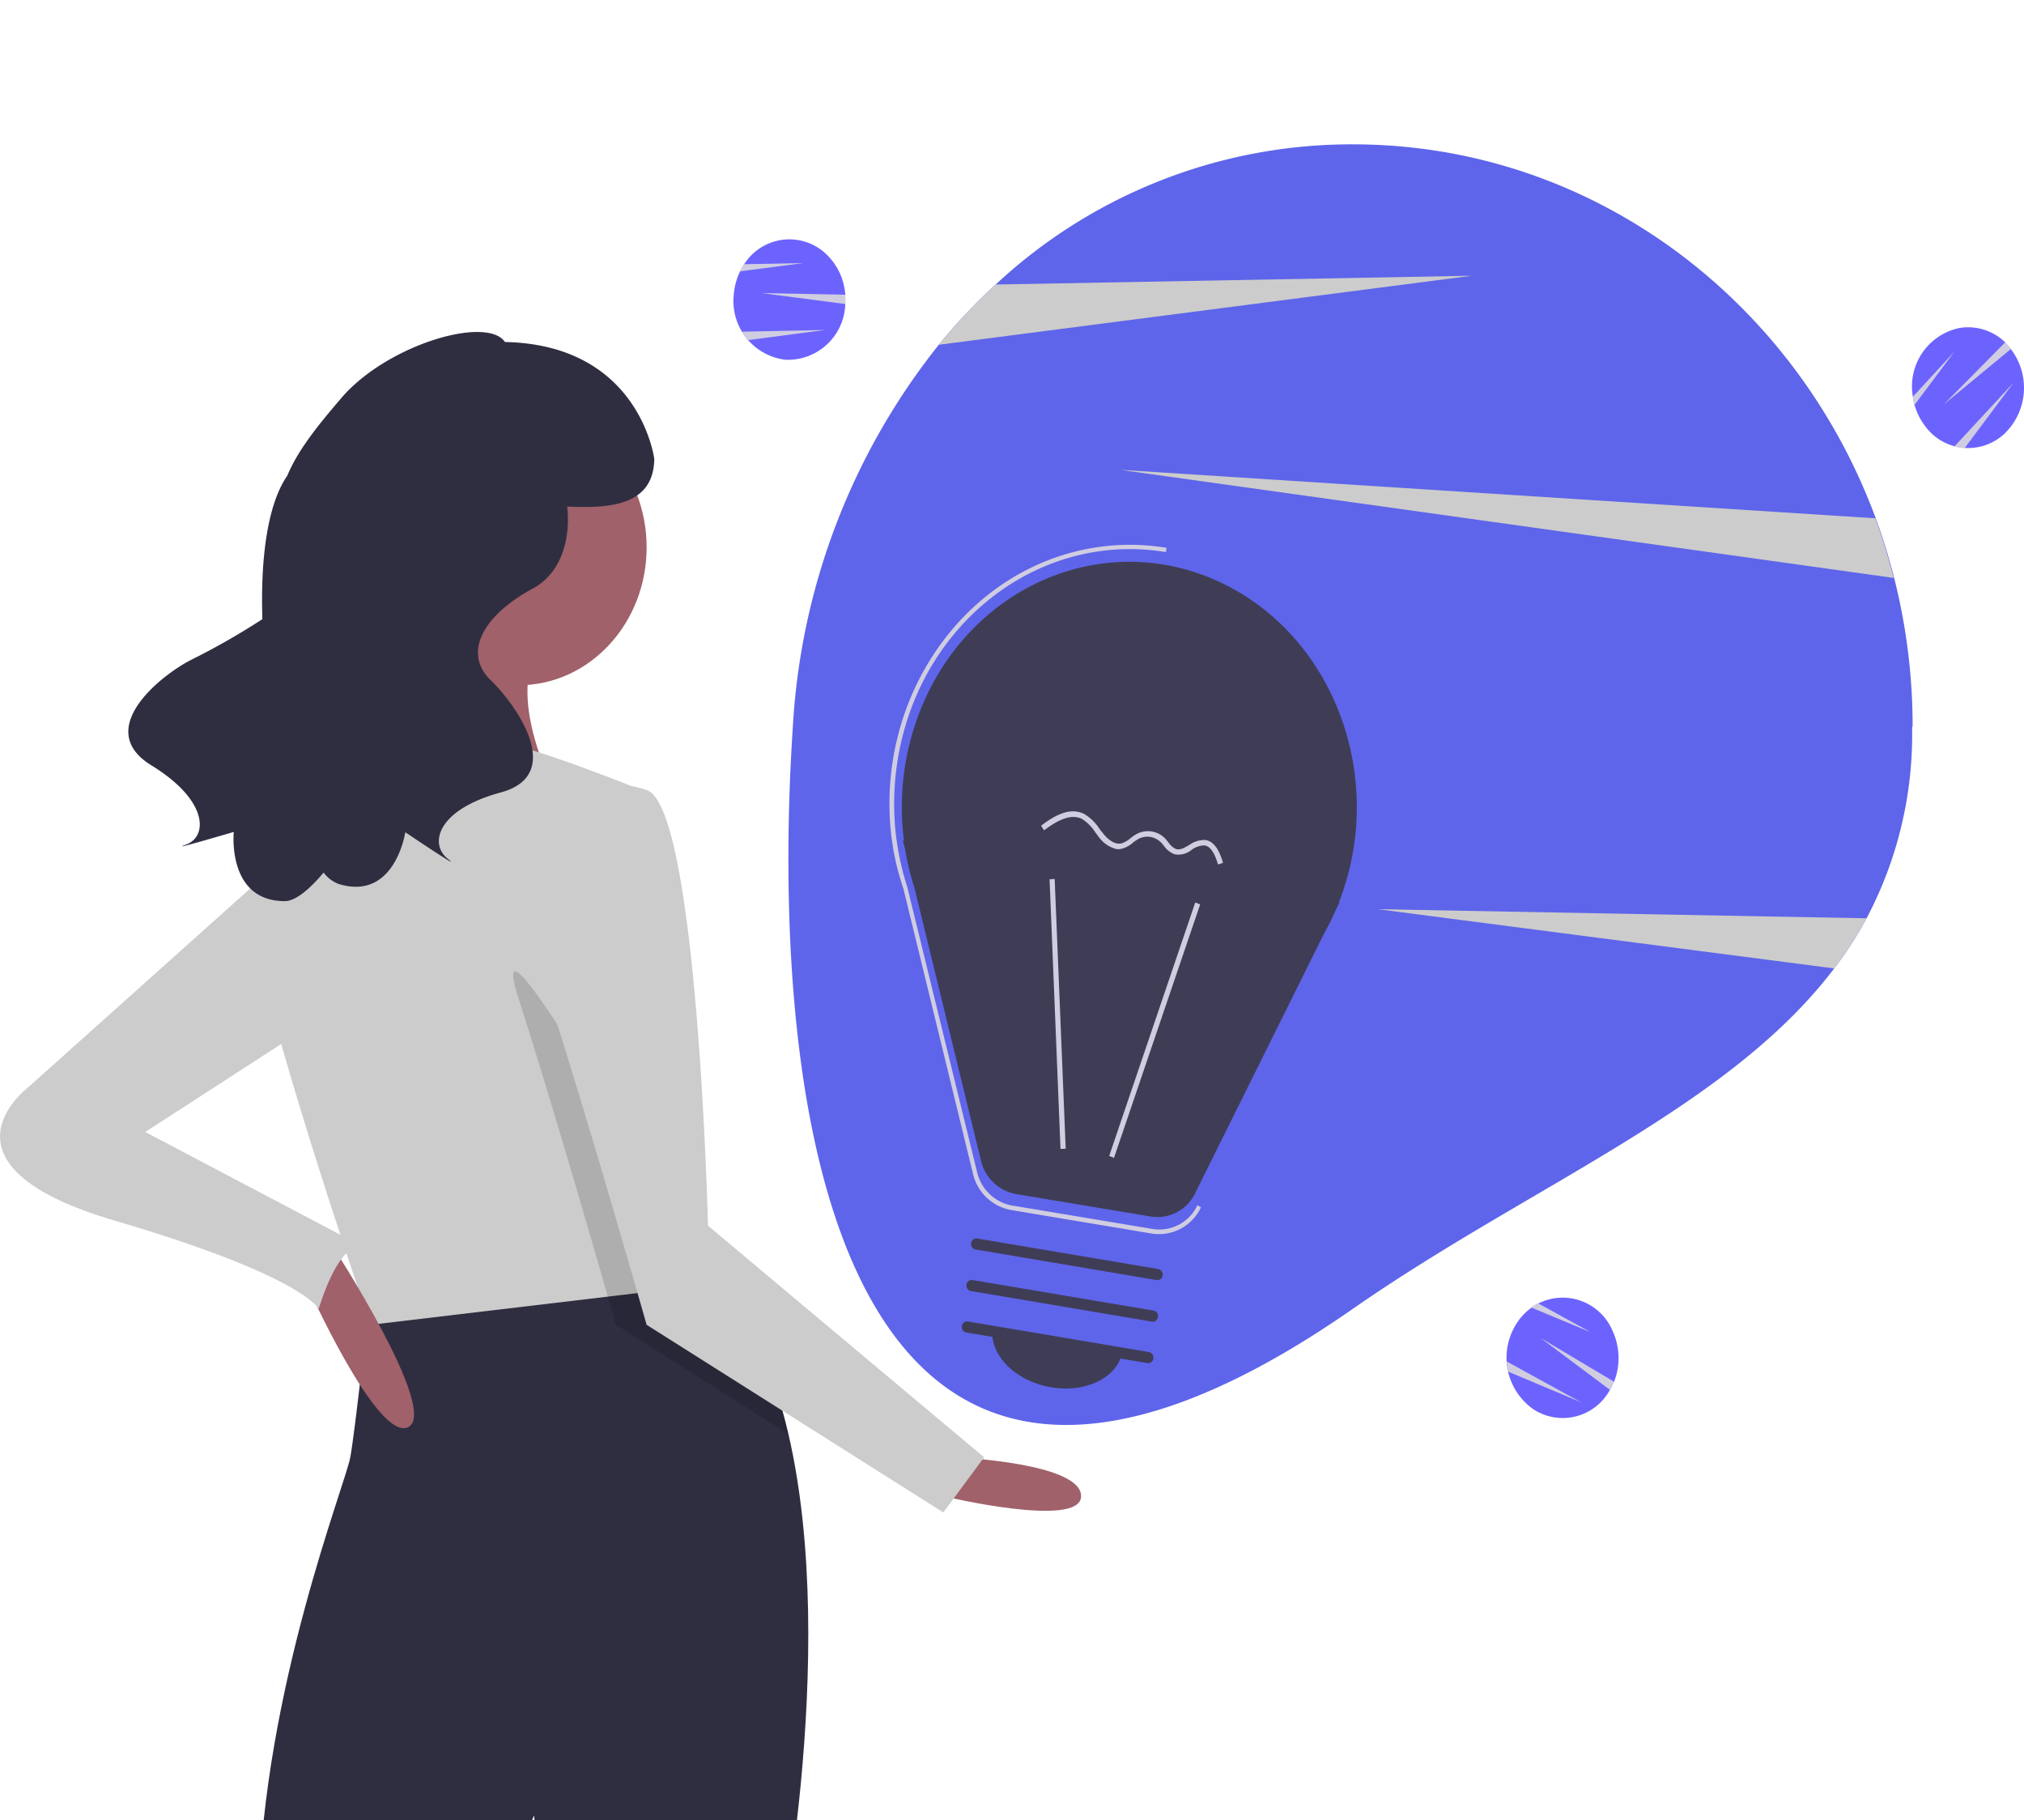 <svg xmlns="http://www.w3.org/2000/svg"
    xmlns:xlink="http://www.w3.org/1999/xlink" width="198.26" height="178.3" viewBox="0 0 198.26 150">
    <g id="Layer_2" data-name="Layer 2">
        <g id="Create_Button" data-name="Create Button">
            <g style="clip-path:url(#clip-path)">
                <path d="M187.6,86.42a38.51,38.51,0,0,1-4.46,18.76,36.42,36.42,0,0,1-3.17,4.91c-10.39,13.71-29.72,21.21-47.19,33.37-51.57,35.87-57.15-21.61-54.82-57A65.91,65.91,0,0,1,92.26,49a55.57,55.57,0,0,1,5.57-5.9,51.09,51.09,0,0,1,35-13.73c23.35,0,43.28,15.19,51.19,36.58a59.2,59.2,0,0,1,3.63,20.46Z" transform="translate(-0.3 -29.38)" style="fill:#5e65ea"/>
                <path d="M144.46,42.24,92.26,49a55.57,55.57,0,0,1,5.57-5.9Z" transform="translate(-0.3 -29.38)" style="fill:#ccc"/>
                <path d="M183.14,105.18a36.42,36.42,0,0,1-3.17,4.91l-44.71-5.8Z" transform="translate(-0.3 -29.38)" style="fill:#ccc"/>
                <path d="M185.79,71.84,110,61.25,184,66A57.11,57.11,0,0,1,185.79,71.84Z" transform="translate(-0.3 -29.38)" style="fill:#ccc"/>
                <path d="M83.1,44.58c0,.14,0,.29,0,.43a5.63,5.63,0,0,1-5.86,5.46,5.79,5.79,0,0,1-5.07-6.32,6.39,6.39,0,0,1,.62-2.33,6,6,0,0,1,.4-.7,5.24,5.24,0,0,1,7.65-1.34,6.06,6.06,0,0,1,2.26,4.32C83.09,44.25,83.1,44.42,83.1,44.58Z" transform="translate(-0.3 -29.38)" style="fill:#6c63ff"/>
                <path d="M83.1,44.58c0,.14,0,.29,0,.43l-8.2-1.07,8.2.16C83.09,44.25,83.1,44.42,83.1,44.58Z" transform="translate(-0.3 -29.38)" style="fill:#d0cde1"/>
                <path d="M81.14,47.55l-7.59,1a5.89,5.89,0,0,1-.58-.83Z" transform="translate(-0.3 -29.38)" style="fill:#d0cde1"/>
                <path d="M79,41l-6.22.81a6,6,0,0,1,.4-.7Z" transform="translate(-0.3 -29.38)" style="fill:#d0cde1"/>
                <path d="M158.2,151l-.2.37a5.25,5.25,0,0,1-7.56,1.86,6.18,6.18,0,0,1-1.72-8.14,5.55,5.55,0,0,1,1.56-1.74,4.59,4.59,0,0,1,.66-.42,5.3,5.3,0,0,1,7.33,2.69,6.35,6.35,0,0,1,.12,5C158.33,150.66,158.27,150.81,158.2,151Z" transform="translate(-0.3 -29.38)" style="fill:#6c63ff"/>
                <path d="M158.2,151l-.2.37-6.79-5.08,7.18,4.28C158.33,150.66,158.27,150.81,158.2,151Z" transform="translate(-0.3 -29.38)" style="fill:#d0cde1"/>
                <path d="M155.17,152.59l-7.13-3a6.09,6.09,0,0,1-.15-1Z" transform="translate(-0.3 -29.38)" style="fill:#d0cde1"/>
                <path d="M156.12,145.73l-5.84-2.43a4.59,4.59,0,0,1,.66-.42Z" transform="translate(-0.3 -29.38)" style="fill:#d0cde1"/>
                <path d="M197,49.1l.27.32a6.24,6.24,0,0,1-.66,8.33A5.21,5.21,0,0,1,188.9,57a6.15,6.15,0,0,1-1.07-2.14,5.39,5.39,0,0,1-.16-.8,5.84,5.84,0,0,1,4.61-6.71,5.2,5.2,0,0,1,4.4,1.38C196.8,48.88,196.9,49,197,49.1Z" transform="translate(-0.3 -29.38)" style="fill:#6c63ff"/>
                <path d="M197,49.1l.27.32-6.56,5.42,6-6.07C196.8,48.88,196.9,49,197,49.1Z" transform="translate(-0.3 -29.38)" style="fill:#d0cde1"/>
                <path d="M197.54,52.71l-4.8,6.42a6.08,6.08,0,0,1-1-.16Z" transform="translate(-0.3 -29.38)" style="fill:#d0cde1"/>
                <path d="M191.76,49.65l-3.93,5.25a5.39,5.39,0,0,1-.16-.8Z" transform="translate(-0.3 -29.38)" style="fill:#d0cde1"/>
                <path d="M94.2,158s12,.54,12,3.78-13.53,0-13.53,0Z" transform="translate(-0.3 -29.38)" style="fill:#a0616a"/>
                <path d="M76.16,207.68l-22.54-1.62-1-13-5,11.34-22-3.24c.5-20.53,8.52-40.52,9-43.22s1.69-13.86,1.69-13.86c2.19-5,13.67-5.48,22.66-5,3.73.18,7,.53,9.08.77,1.35.17,2.14.29,2.14.29,3.59,4,5.91,9.43,7.33,15.51C82.61,177.56,76.16,207.68,76.16,207.68Z" transform="translate(-0.3 -29.38)" style="fill:#2f2e41"/>
                <ellipse cx="50.81" cy="39.46" rx="12.53" ry="13.51" style="fill:#a0616a"/>
                <path d="M42.59,72.09s-3.5,16.74-9,21.61,21.55,0,21.55,0-6-10.81-1.5-15.67S42.59,72.09,42.59,72.09Z" transform="translate(-0.3 -29.38)" style="fill:#a0616a"/>
                <path d="M68.15,141.24l-8.32,1L36.58,145l-.31-.9c-1.68-5-9.82-29.12-10.71-36.38-1-8.1,9.52-17.83,9.52-17.83s10-2.16,13-2.16,15,4.87,15,4.87l4.48,43.49.39,3.76Z" transform="translate(-0.3 -29.38)" style="fill:#ccc"/>
                <path d="M77.48,155.67,60.63,145s-.29-1-.8-2.79c-.25-.88-.55-1.93-.9-3.13-1.94-6.73-5.2-17.84-7.82-26-4-12.42,15.53,22.15,15.53,22.15l1,.82.39,3.76c1.35.17,2.14.29,2.14.29C73.74,144.15,76.06,149.59,77.48,155.67Z" transform="translate(-0.3 -29.38)" style="opacity:0.15;isolation:isolate"/>
                <path d="M55.12,93.7s-5,7-1,19.44S63.64,145,63.64,145L92.7,163.38l4-5.4L69.65,135.29s-1-41-6-42.67A9.67,9.67,0,0,0,55.12,93.7Z" transform="translate(-0.3 -29.38)" style="fill:#ccc"/>
                <path d="M30.32,141s7,15.66,10,14-7.52-17.83-7.52-17.83Z" transform="translate(-0.3 -29.38)" style="fill:#a0616a"/>
                <path d="M29.57,98,3,121.79s-10,7.56,8.52,13,20,8.65,20,8.65,2-7,4.51-6L14.53,126.11l17.54-11.35Z" transform="translate(-0.3 -29.38)" style="fill:#ccc"/>
                <path d="M18.89,79.93A70.07,70.07,0,0,0,26,75.88c-.19-5.89.48-11.23,2.45-14.07,1.11-2.7,3.43-5.41,5.24-7.54C38.15,49,48,46.11,49.76,48.73,63,49,64.39,60.19,64.39,60.19c-.07,4.68-4.58,4.83-8.53,4.66.35,3.19-.59,6.51-3.32,8-5.22,2.82-6.79,6.48-4.18,9s7.31,9.29,1,11-7,5.07-5.22,6.48S40,96.75,40,96.75s-1,6.76-6.52,5.07A3.25,3.25,0,0,1,32,100.7c-1.48,1.76-2.8,2.79-3.8,2.8-5.7,0-5-6.78-5-6.78s-6.77,2-4.66,1.23,2.2-4.31-3.41-7.75S15.74,81.61,18.89,79.93Z" transform="translate(-0.3 -29.38)" style="fill:#2f2e41"/>
                <path d="M88.84,97.58l-.09,0,.22.91a26,26,0,0,0,.91,3.73l6.5,26.65a4.33,4.33,0,0,0,3.42,3.32l13.26,2.21a4.11,4.11,0,0,0,4.33-2.33L130,106.67a21.91,21.91,0,0,0,1.08-2.17l.43-.86h-.07c4.8-12.22-.51-26.32-11.84-31.48s-24.41.55-29.2,12.77a25.73,25.73,0,0,0-1.55,12.66Z" transform="translate(-0.3 -29.38)" style="fill:#3f3d56"/>
                <path d="M113.87,136.12a5.49,5.49,0,0,1-.7-.05l-13.86-2.32a4.7,4.7,0,0,1-3.72-3.62l-6.8-27.86a25.92,25.92,0,0,1-1-3.91l-.18-1.22C86,83.27,95.11,70.58,108,68.8a21.93,21.93,0,0,1,6.57.09l-.06.42c-12.61-2.09-24.41,7.23-26.35,20.83a26.85,26.85,0,0,0-.06,7.22l.14.91a26.76,26.76,0,0,0,.94,3.88L96,130a4.32,4.32,0,0,0,3.4,3.31l13.86,2.31a4.11,4.11,0,0,0,4.33-2.33l.35.2A4.55,4.55,0,0,1,113.87,136.12Z" transform="translate(-0.3 -29.38)" style="fill:#d0cde1"/>
                <polygon points="108.65 99.08 117.08 74.25 117.56 74.44 109.12 99.27 108.65 99.08" style="fill:#d0cde1"/>
                <polygon points="102.81 71.98 103.31 71.95 104.39 98.37 103.88 98.39 102.81 71.98" style="fill:#d0cde1"/>
                <path d="M112.7,148.75l-17.76-3a.54.54,0,0,1-.42-.63.51.51,0,0,1,.57-.45l17.76,3a.55.55,0,0,1,.43.62.51.51,0,0,1-.57.46Z" transform="translate(-0.3 -29.38)" style="fill:#3f3d56"/>
                <path d="M113.16,144.69l-17.77-3a.54.54,0,0,1-.42-.62.51.51,0,0,1,.57-.46h0l17.76,3a.54.54,0,0,1,.43.62.52.52,0,0,1-.58.46Z" transform="translate(-0.3 -29.38)" style="fill:#3f3d56"/>
                <path d="M113.61,140.62l-17.76-3a.54.54,0,0,1-.42-.63.51.51,0,0,1,.57-.45l17.77,3a.56.56,0,0,1,.42.63.53.53,0,0,1-.58.45Z" transform="translate(-0.3 -29.38)" style="fill:#3f3d56"/>
                <path d="M103.27,151.12c3.52.59,6.68-1.05,7-3.67l-12.75-2.12C97.19,147.94,99.74,150.53,103.27,151.12Z" transform="translate(-0.3 -29.38)" style="fill:#3f3d56"/>
                <path d="M109.65,98.4a3.11,3.11,0,0,1-1.73-1.2l-.33-.44a4.27,4.27,0,0,0-1.3-1.31c-1.17-.58-2.54.24-3.72,1.11l-.29-.45c1.31-1,2.83-1.85,4.22-1.15A4.49,4.49,0,0,1,108,96.42l.33.42c.35.45,1.07,1.18,1.83,1a2.6,2.6,0,0,0,.88-.51,4.83,4.83,0,0,1,.62-.42,2.36,2.36,0,0,1,2.73.41,4.82,4.82,0,0,1,.36.43,1.89,1.89,0,0,0,.73.64c.41.14.85-.12,1.31-.39a2.54,2.54,0,0,1,1.53-.49h.06c1,.16,1.46,1.35,1.72,2.24l-.49.16c-.35-1.2-.78-1.8-1.34-1.87a2.19,2.19,0,0,0-1.24.43,2,2,0,0,1-1.71.43,2.38,2.38,0,0,1-1-.8,3,3,0,0,0-.33-.38,1.87,1.87,0,0,0-2.15-.33,4.24,4.24,0,0,0-.56.38,2.69,2.69,0,0,1-1.07.59A1.46,1.46,0,0,1,109.65,98.4Z" transform="translate(-0.3 -29.38)" style="fill:#d0cde1"/>
            </g>
        </g>
    </g>
</svg>
